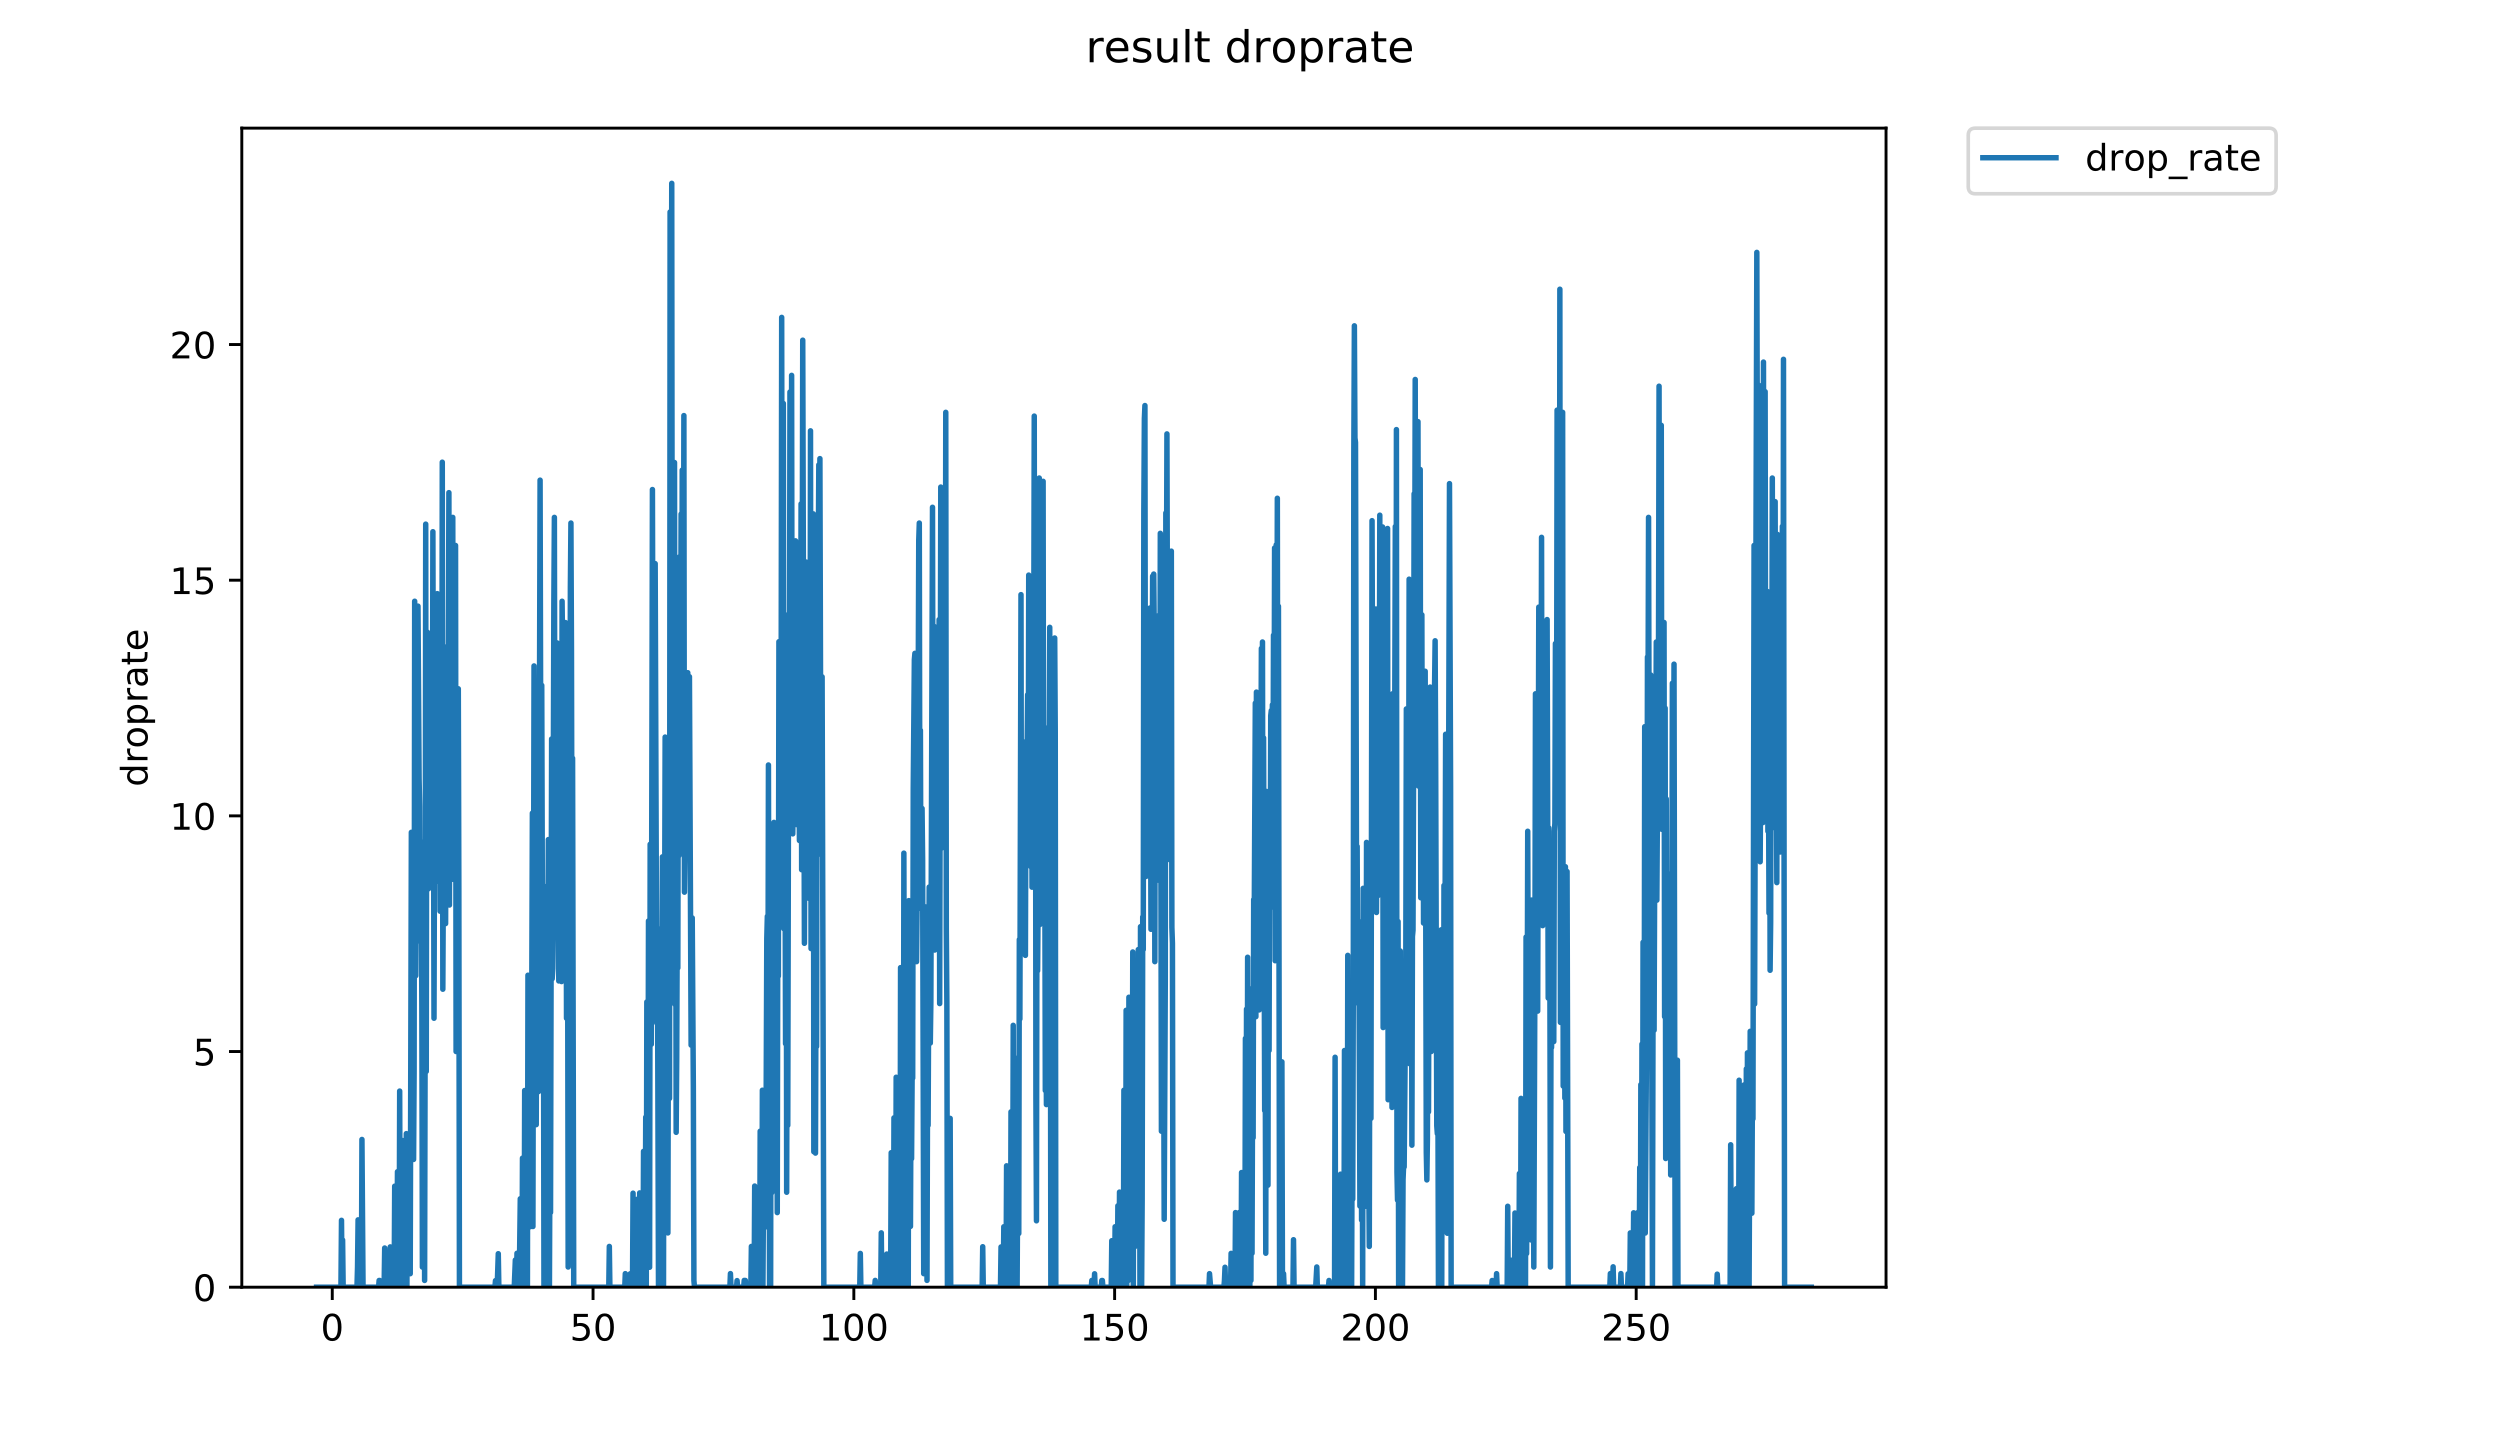 <?xml version="1.0" encoding="utf-8" standalone="no"?>
<!DOCTYPE svg PUBLIC "-//W3C//DTD SVG 1.1//EN"
  "http://www.w3.org/Graphics/SVG/1.1/DTD/svg11.dtd">
<!-- Created with matplotlib (https://matplotlib.org/) -->
<svg height="396pt" version="1.1" viewBox="0 0 684 396" width="684pt" xmlns="http://www.w3.org/2000/svg" xmlns:xlink="http://www.w3.org/1999/xlink">
 <defs>
  <style type="text/css">
*{stroke-linecap:butt;stroke-linejoin:round;}
  </style>
 </defs>
 <g id="figure_1">
  <g id="patch_1">
   <path d="M 0 396 
L 684 396 
L 684 0 
L 0 0 
z
" style="fill:#ffffff;"/>
  </g>
  <g id="axes_1">
   <g id="patch_2">
    <path d="M 66.159 352.174 
L 516.019 352.174 
L 516.019 35.062 
L 66.159 35.062 
z
" style="fill:#ffffff;"/>
   </g>
   <g id="matplotlib.axis_1">
    <g id="xtick_1">
     <g id="line2d_1">
      <defs>
       <path d="M 0 0 
L 0 3.5 
" id="mba2ac38b2b" style="stroke:#000000;stroke-width:0.8;"/>
      </defs>
      <g>
       <use style="stroke:#000000;stroke-width:0.8;" x="90.908" xlink:href="#mba2ac38b2b" y="352.174"/>
      </g>
     </g>
     <g id="text_1">
      <!-- 0 -->
      <defs>
       <path d="M 31.781 66.406 
Q 24.172 66.406 20.328 58.906 
Q 16.5 51.422 16.5 36.375 
Q 16.5 21.391 20.328 13.891 
Q 24.172 6.391 31.781 6.391 
Q 39.453 6.391 43.281 13.891 
Q 47.125 21.391 47.125 36.375 
Q 47.125 51.422 43.281 58.906 
Q 39.453 66.406 31.781 66.406 
z
M 31.781 74.219 
Q 44.047 74.219 50.516 64.516 
Q 56.984 54.828 56.984 36.375 
Q 56.984 17.969 50.516 8.266 
Q 44.047 -1.422 31.781 -1.422 
Q 19.531 -1.422 13.062 8.266 
Q 6.594 17.969 6.594 36.375 
Q 6.594 54.828 13.062 64.516 
Q 19.531 74.219 31.781 74.219 
z
" id="DejaVuSans-48"/>
      </defs>
      <g transform="translate(87.727 366.773)scale(0.1 -0.1)">
       <use xlink:href="#DejaVuSans-48"/>
      </g>
     </g>
    </g>
    <g id="xtick_2">
     <g id="line2d_2">
      <g>
       <use style="stroke:#000000;stroke-width:0.8;" x="162.259" xlink:href="#mba2ac38b2b" y="352.174"/>
      </g>
     </g>
     <g id="text_2">
      <!-- 50 -->
      <defs>
       <path d="M 10.797 72.906 
L 49.516 72.906 
L 49.516 64.594 
L 19.828 64.594 
L 19.828 46.734 
Q 21.969 47.469 24.109 47.828 
Q 26.266 48.188 28.422 48.188 
Q 40.625 48.188 47.75 41.5 
Q 54.891 34.812 54.891 23.391 
Q 54.891 11.625 47.562 5.094 
Q 40.234 -1.422 26.906 -1.422 
Q 22.312 -1.422 17.547 -0.641 
Q 12.797 0.141 7.719 1.703 
L 7.719 11.625 
Q 12.109 9.234 16.797 8.062 
Q 21.484 6.891 26.703 6.891 
Q 35.156 6.891 40.078 11.328 
Q 45.016 15.766 45.016 23.391 
Q 45.016 31 40.078 35.438 
Q 35.156 39.891 26.703 39.891 
Q 22.75 39.891 18.812 39.016 
Q 14.891 38.141 10.797 36.281 
z
" id="DejaVuSans-53"/>
      </defs>
      <g transform="translate(155.897 366.773)scale(0.1 -0.1)">
       <use xlink:href="#DejaVuSans-53"/>
       <use x="63.623" xlink:href="#DejaVuSans-48"/>
      </g>
     </g>
    </g>
    <g id="xtick_3">
     <g id="line2d_3">
      <g>
       <use style="stroke:#000000;stroke-width:0.8;" x="233.61" xlink:href="#mba2ac38b2b" y="352.174"/>
      </g>
     </g>
     <g id="text_3">
      <!-- 100 -->
      <defs>
       <path d="M 12.406 8.297 
L 28.516 8.297 
L 28.516 63.922 
L 10.984 60.406 
L 10.984 69.391 
L 28.422 72.906 
L 38.281 72.906 
L 38.281 8.297 
L 54.391 8.297 
L 54.391 0 
L 12.406 0 
z
" id="DejaVuSans-49"/>
      </defs>
      <g transform="translate(224.066 366.773)scale(0.1 -0.1)">
       <use xlink:href="#DejaVuSans-49"/>
       <use x="63.623" xlink:href="#DejaVuSans-48"/>
       <use x="127.246" xlink:href="#DejaVuSans-48"/>
      </g>
     </g>
    </g>
    <g id="xtick_4">
     <g id="line2d_4">
      <g>
       <use style="stroke:#000000;stroke-width:0.8;" x="304.961" xlink:href="#mba2ac38b2b" y="352.174"/>
      </g>
     </g>
     <g id="text_4">
      <!-- 150 -->
      <g transform="translate(295.417 366.773)scale(0.1 -0.1)">
       <use xlink:href="#DejaVuSans-49"/>
       <use x="63.623" xlink:href="#DejaVuSans-53"/>
       <use x="127.246" xlink:href="#DejaVuSans-48"/>
      </g>
     </g>
    </g>
    <g id="xtick_5">
     <g id="line2d_5">
      <g>
       <use style="stroke:#000000;stroke-width:0.8;" x="376.312" xlink:href="#mba2ac38b2b" y="352.174"/>
      </g>
     </g>
     <g id="text_5">
      <!-- 200 -->
      <defs>
       <path d="M 19.188 8.297 
L 53.609 8.297 
L 53.609 0 
L 7.328 0 
L 7.328 8.297 
Q 12.938 14.109 22.625 23.891 
Q 32.328 33.688 34.812 36.531 
Q 39.547 41.844 41.422 45.531 
Q 43.312 49.219 43.312 52.781 
Q 43.312 58.594 39.234 62.25 
Q 35.156 65.922 28.609 65.922 
Q 23.969 65.922 18.812 64.312 
Q 13.672 62.703 7.812 59.422 
L 7.812 69.391 
Q 13.766 71.781 18.938 73 
Q 24.125 74.219 28.422 74.219 
Q 39.75 74.219 46.484 68.547 
Q 53.219 62.891 53.219 53.422 
Q 53.219 48.922 51.531 44.891 
Q 49.859 40.875 45.406 35.406 
Q 44.188 33.984 37.641 27.219 
Q 31.109 20.453 19.188 8.297 
z
" id="DejaVuSans-50"/>
      </defs>
      <g transform="translate(366.768 366.773)scale(0.1 -0.1)">
       <use xlink:href="#DejaVuSans-50"/>
       <use x="63.623" xlink:href="#DejaVuSans-48"/>
       <use x="127.246" xlink:href="#DejaVuSans-48"/>
      </g>
     </g>
    </g>
    <g id="xtick_6">
     <g id="line2d_6">
      <g>
       <use style="stroke:#000000;stroke-width:0.8;" x="447.662" xlink:href="#mba2ac38b2b" y="352.174"/>
      </g>
     </g>
     <g id="text_6">
      <!-- 250 -->
      <g transform="translate(438.119 366.773)scale(0.1 -0.1)">
       <use xlink:href="#DejaVuSans-50"/>
       <use x="63.623" xlink:href="#DejaVuSans-53"/>
       <use x="127.246" xlink:href="#DejaVuSans-48"/>
      </g>
     </g>
    </g>
   </g>
   <g id="matplotlib.axis_2">
    <g id="ytick_1">
     <g id="line2d_7">
      <defs>
       <path d="M 0 0 
L -3.5 0 
" id="m0c2a83d15b" style="stroke:#000000;stroke-width:0.8;"/>
      </defs>
      <g>
       <use style="stroke:#000000;stroke-width:0.8;" x="66.159" xlink:href="#m0c2a83d15b" y="352.174"/>
      </g>
     </g>
     <g id="text_7">
      <!-- 0 -->
      <g transform="translate(52.796 355.973)scale(0.1 -0.1)">
       <use xlink:href="#DejaVuSans-48"/>
      </g>
     </g>
    </g>
    <g id="ytick_2">
     <g id="line2d_8">
      <g>
       <use style="stroke:#000000;stroke-width:0.8;" x="66.159" xlink:href="#m0c2a83d15b" y="287.696"/>
      </g>
     </g>
     <g id="text_8">
      <!-- 5 -->
      <g transform="translate(52.796 291.495)scale(0.1 -0.1)">
       <use xlink:href="#DejaVuSans-53"/>
      </g>
     </g>
    </g>
    <g id="ytick_3">
     <g id="line2d_9">
      <g>
       <use style="stroke:#000000;stroke-width:0.8;" x="66.159" xlink:href="#m0c2a83d15b" y="223.217"/>
      </g>
     </g>
     <g id="text_9">
      <!-- 10 -->
      <g transform="translate(46.434 227.016)scale(0.1 -0.1)">
       <use xlink:href="#DejaVuSans-49"/>
       <use x="63.623" xlink:href="#DejaVuSans-48"/>
      </g>
     </g>
    </g>
    <g id="ytick_4">
     <g id="line2d_10">
      <g>
       <use style="stroke:#000000;stroke-width:0.8;" x="66.159" xlink:href="#m0c2a83d15b" y="158.739"/>
      </g>
     </g>
     <g id="text_10">
      <!-- 15 -->
      <g transform="translate(46.434 162.538)scale(0.1 -0.1)">
       <use xlink:href="#DejaVuSans-49"/>
       <use x="63.623" xlink:href="#DejaVuSans-53"/>
      </g>
     </g>
    </g>
    <g id="ytick_5">
     <g id="line2d_11">
      <g>
       <use style="stroke:#000000;stroke-width:0.8;" x="66.159" xlink:href="#m0c2a83d15b" y="94.26"/>
      </g>
     </g>
     <g id="text_11">
      <!-- 20 -->
      <g transform="translate(46.434 98.06)scale(0.1 -0.1)">
       <use xlink:href="#DejaVuSans-50"/>
       <use x="63.623" xlink:href="#DejaVuSans-48"/>
      </g>
     </g>
    </g>
    <g id="text_12">
     <!-- droprate -->
     <defs>
      <path d="M 45.406 46.391 
L 45.406 75.984 
L 54.391 75.984 
L 54.391 0 
L 45.406 0 
L 45.406 8.203 
Q 42.578 3.328 38.25 0.953 
Q 33.938 -1.422 27.875 -1.422 
Q 17.969 -1.422 11.734 6.484 
Q 5.516 14.406 5.516 27.297 
Q 5.516 40.188 11.734 48.094 
Q 17.969 56 27.875 56 
Q 33.938 56 38.25 53.625 
Q 42.578 51.266 45.406 46.391 
z
M 14.797 27.297 
Q 14.797 17.391 18.875 11.75 
Q 22.953 6.109 30.078 6.109 
Q 37.203 6.109 41.297 11.75 
Q 45.406 17.391 45.406 27.297 
Q 45.406 37.203 41.297 42.844 
Q 37.203 48.484 30.078 48.484 
Q 22.953 48.484 18.875 42.844 
Q 14.797 37.203 14.797 27.297 
z
" id="DejaVuSans-100"/>
      <path d="M 41.109 46.297 
Q 39.594 47.172 37.812 47.578 
Q 36.031 48 33.891 48 
Q 26.266 48 22.188 43.047 
Q 18.109 38.094 18.109 28.812 
L 18.109 0 
L 9.078 0 
L 9.078 54.688 
L 18.109 54.688 
L 18.109 46.188 
Q 20.953 51.172 25.484 53.578 
Q 30.031 56 36.531 56 
Q 37.453 56 38.578 55.875 
Q 39.703 55.766 41.062 55.516 
z
" id="DejaVuSans-114"/>
      <path d="M 30.609 48.391 
Q 23.391 48.391 19.188 42.75 
Q 14.984 37.109 14.984 27.297 
Q 14.984 17.484 19.156 11.844 
Q 23.344 6.203 30.609 6.203 
Q 37.797 6.203 41.984 11.859 
Q 46.188 17.531 46.188 27.297 
Q 46.188 37.016 41.984 42.703 
Q 37.797 48.391 30.609 48.391 
z
M 30.609 56 
Q 42.328 56 49.016 48.375 
Q 55.719 40.766 55.719 27.297 
Q 55.719 13.875 49.016 6.219 
Q 42.328 -1.422 30.609 -1.422 
Q 18.844 -1.422 12.172 6.219 
Q 5.516 13.875 5.516 27.297 
Q 5.516 40.766 12.172 48.375 
Q 18.844 56 30.609 56 
z
" id="DejaVuSans-111"/>
      <path d="M 18.109 8.203 
L 18.109 -20.797 
L 9.078 -20.797 
L 9.078 54.688 
L 18.109 54.688 
L 18.109 46.391 
Q 20.953 51.266 25.266 53.625 
Q 29.594 56 35.594 56 
Q 45.562 56 51.781 48.094 
Q 58.016 40.188 58.016 27.297 
Q 58.016 14.406 51.781 6.484 
Q 45.562 -1.422 35.594 -1.422 
Q 29.594 -1.422 25.266 0.953 
Q 20.953 3.328 18.109 8.203 
z
M 48.688 27.297 
Q 48.688 37.203 44.609 42.844 
Q 40.531 48.484 33.406 48.484 
Q 26.266 48.484 22.188 42.844 
Q 18.109 37.203 18.109 27.297 
Q 18.109 17.391 22.188 11.75 
Q 26.266 6.109 33.406 6.109 
Q 40.531 6.109 44.609 11.75 
Q 48.688 17.391 48.688 27.297 
z
" id="DejaVuSans-112"/>
      <path d="M 34.281 27.484 
Q 23.391 27.484 19.188 25 
Q 14.984 22.516 14.984 16.5 
Q 14.984 11.719 18.141 8.906 
Q 21.297 6.109 26.703 6.109 
Q 34.188 6.109 38.703 11.406 
Q 43.219 16.703 43.219 25.484 
L 43.219 27.484 
z
M 52.203 31.203 
L 52.203 0 
L 43.219 0 
L 43.219 8.297 
Q 40.141 3.328 35.547 0.953 
Q 30.953 -1.422 24.312 -1.422 
Q 15.922 -1.422 10.953 3.297 
Q 6 8.016 6 15.922 
Q 6 25.141 12.172 29.828 
Q 18.359 34.516 30.609 34.516 
L 43.219 34.516 
L 43.219 35.406 
Q 43.219 41.609 39.141 45 
Q 35.062 48.391 27.688 48.391 
Q 23 48.391 18.547 47.266 
Q 14.109 46.141 10.016 43.891 
L 10.016 52.203 
Q 14.938 54.109 19.578 55.047 
Q 24.219 56 28.609 56 
Q 40.484 56 46.344 49.844 
Q 52.203 43.703 52.203 31.203 
z
" id="DejaVuSans-97"/>
      <path d="M 18.312 70.219 
L 18.312 54.688 
L 36.812 54.688 
L 36.812 47.703 
L 18.312 47.703 
L 18.312 18.016 
Q 18.312 11.328 20.141 9.422 
Q 21.969 7.516 27.594 7.516 
L 36.812 7.516 
L 36.812 0 
L 27.594 0 
Q 17.188 0 13.234 3.875 
Q 9.281 7.766 9.281 18.016 
L 9.281 47.703 
L 2.688 47.703 
L 2.688 54.688 
L 9.281 54.688 
L 9.281 70.219 
z
" id="DejaVuSans-116"/>
      <path d="M 56.203 29.594 
L 56.203 25.203 
L 14.891 25.203 
Q 15.484 15.922 20.484 11.062 
Q 25.484 6.203 34.422 6.203 
Q 39.594 6.203 44.453 7.469 
Q 49.312 8.734 54.109 11.281 
L 54.109 2.781 
Q 49.266 0.734 44.188 -0.344 
Q 39.109 -1.422 33.891 -1.422 
Q 20.797 -1.422 13.156 6.188 
Q 5.516 13.812 5.516 26.812 
Q 5.516 40.234 12.766 48.109 
Q 20.016 56 32.328 56 
Q 43.359 56 49.781 48.891 
Q 56.203 41.797 56.203 29.594 
z
M 47.219 32.234 
Q 47.125 39.594 43.094 43.984 
Q 39.062 48.391 32.422 48.391 
Q 24.906 48.391 20.391 44.141 
Q 15.875 39.891 15.188 32.172 
z
" id="DejaVuSans-101"/>
     </defs>
     <g transform="translate(40.354 215.236)rotate(-90)scale(0.1 -0.1)">
      <use xlink:href="#DejaVuSans-100"/>
      <use x="63.477" xlink:href="#DejaVuSans-114"/>
      <use x="104.559" xlink:href="#DejaVuSans-111"/>
      <use x="165.74" xlink:href="#DejaVuSans-112"/>
      <use x="229.217" xlink:href="#DejaVuSans-114"/>
      <use x="270.33" xlink:href="#DejaVuSans-97"/>
      <use x="331.609" xlink:href="#DejaVuSans-116"/>
      <use x="370.818" xlink:href="#DejaVuSans-101"/>
     </g>
    </g>
   </g>
   <g id="line2d_12">
    <path clip-path="url(#pf2a49e1712)" d="M 86.607 352.174 
L 93.281 352.174 
L 93.433 333.882 
L 93.585 352.174 
L 93.735 339.26 
L 93.887 352.174 
L 97.668 352.174 
L 97.819 346.647 
L 97.971 333.752 
L 98.122 352.174 
L 98.875 352.174 
L 99.027 311.76 
L 99.328 352.174 
L 103.577 352.174 
L 103.729 350.337 
L 103.881 350.332 
L 104.033 352.174 
L 105.093 352.174 
L 105.25 341.458 
L 105.402 352.174 
L 106.62 352.174 
L 106.772 341.152 
L 106.926 343.131 
L 107.078 352.174 
L 107.837 352.174 
L 107.988 324.541 
L 108.141 352.174 
L 108.444 352.174 
L 108.597 343.067 
L 108.747 320.585 
L 108.898 352.174 
L 109.2 352.174 
L 109.351 298.519 
L 109.502 352.174 
L 109.806 352.174 
L 109.958 346.679 
L 110.111 312.046 
L 110.263 352.174 
L 110.414 331.91 
L 110.566 352.174 
L 110.717 313.432 
L 111.018 331.793 
L 111.171 310.163 
L 111.326 352.174 
L 111.479 324.853 
L 111.631 344.847 
L 111.782 311.645 
L 111.934 317.271 
L 112.238 348.484 
L 112.546 227.726 
L 112.696 307.897 
L 112.85 301.174 
L 113.002 253.399 
L 113.153 317.222 
L 113.304 293.138 
L 113.454 164.499 
L 113.756 266.944 
L 113.907 214.203 
L 114.058 200.678 
L 114.209 211.561 
L 114.36 165.842 
L 114.66 213.012 
L 114.811 220.623 
L 114.961 257.544 
L 115.111 230.238 
L 115.262 242.857 
L 115.414 275.24 
L 115.566 346.671 
L 115.719 299.278 
L 115.87 324.58 
L 116.021 263.493 
L 116.172 350.329 
L 116.322 280.121 
L 116.473 143.404 
L 116.624 293.138 
L 116.775 182.445 
L 116.926 172.965 
L 117.228 243.17 
L 117.531 175.319 
L 117.682 241.482 
L 117.833 197.205 
L 118.135 186.135 
L 118.286 217.498 
L 118.438 145.477 
L 118.742 278.59 
L 118.893 227.08 
L 119.044 224.878 
L 119.195 184.29 
L 119.346 241.164 
L 119.648 162.423 
L 119.798 237.628 
L 119.948 209.506 
L 120.1 232.428 
L 120.252 169.257 
L 120.404 249.303 
L 120.706 169.27 
L 120.856 233.933 
L 121.007 126.453 
L 121.157 270.65 
L 121.308 239.314 
L 121.459 177.411 
L 121.61 215.458 
L 121.762 215.848 
L 121.913 252.693 
L 122.064 206.845 
L 122.215 234.102 
L 122.365 178.008 
L 122.516 176.66 
L 122.667 181.714 
L 122.818 134.79 
L 122.97 247.615 
L 123.121 150.679 
L 123.273 197.647 
L 123.424 202.953 
L 123.575 184.53 
L 123.727 234.941 
L 123.878 141.557 
L 124.031 240.594 
L 124.181 239.475 
L 124.332 173.477 
L 124.484 226.902 
L 124.635 149.238 
L 124.786 287.696 
L 124.937 219.153 
L 125.089 251.427 
L 125.391 188.449 
L 125.541 242.7 
L 125.699 352.174 
L 135.411 352.174 
L 135.566 350.381 
L 135.719 352.174 
L 136.025 352.174 
L 136.33 343.015 
L 136.484 352.174 
L 140.697 352.174 
L 140.997 344.741 
L 141.148 352.174 
L 141.298 352.174 
L 141.448 342.897 
L 141.598 352.174 
L 142.048 352.174 
L 142.347 327.983 
L 142.498 352.174 
L 142.798 352.174 
L 142.948 316.869 
L 143.098 352.174 
L 143.398 352.174 
L 143.548 298.365 
L 143.698 348.458 
L 143.848 350.319 
L 143.998 324.382 
L 144.299 352.174 
L 144.449 266.821 
L 144.599 322.486 
L 144.75 298.749 
L 144.901 309.498 
L 145.053 335.641 
L 145.205 300.884 
L 145.356 311.875 
L 145.657 222.476 
L 145.808 335.57 
L 146.11 182.202 
L 146.261 230.412 
L 146.412 191.899 
L 146.563 283.914 
L 146.713 307.706 
L 147.014 211.157 
L 147.165 211.561 
L 147.316 298.673 
L 147.767 131.37 
L 148.068 254.115 
L 148.219 187.509 
L 148.521 289.087 
L 148.672 254.535 
L 148.823 352.174 
L 148.973 294.736 
L 149.122 344.741 
L 149.273 262.982 
L 149.422 242.542 
L 149.572 303.862 
L 149.723 292.884 
L 149.873 270.415 
L 150.023 229.712 
L 150.173 268.557 
L 150.323 352.174 
L 150.473 313.153 
L 150.623 331.734 
L 150.925 202.182 
L 151.077 267.793 
L 151.227 264.966 
L 151.528 165.575 
L 151.679 141.557 
L 151.829 224.329 
L 151.979 198.168 
L 152.13 194.91 
L 152.28 218.579 
L 152.43 175.902 
L 152.581 242.7 
L 152.886 268.389 
L 153.186 196.088 
L 153.336 205.167 
L 153.636 268.557 
L 153.786 164.499 
L 154.092 191.899 
L 154.243 237.133 
L 154.543 174.047 
L 154.693 170.336 
L 154.843 203.521 
L 154.994 278.59 
L 155.146 250.851 
L 155.3 256.316 
L 155.451 346.655 
L 155.602 326.272 
L 155.753 237.464 
L 155.903 246.714 
L 156.053 160.783 
L 156.204 143.105 
L 156.354 177.758 
L 156.504 250.561 
L 156.655 207.446 
L 156.971 352.174 
L 166.562 352.174 
L 166.712 341.025 
L 166.863 352.174 
L 170.933 352.174 
L 171.083 348.469 
L 171.234 352.174 
L 172.289 352.174 
L 172.441 348.5 
L 172.593 352.174 
L 173.048 352.174 
L 173.2 326.456 
L 173.351 350.332 
L 173.503 352.174 
L 174.107 352.174 
L 174.258 328.156 
L 174.409 352.174 
L 174.862 352.174 
L 175.013 326.383 
L 175.165 352.174 
L 175.318 352.174 
L 175.469 328.225 
L 175.62 352.174 
L 175.92 352.174 
L 176.07 315.011 
L 176.22 352.174 
L 176.37 352.174 
L 176.52 344.741 
L 176.67 305.653 
L 176.821 352.174 
L 176.971 274.131 
L 177.124 290.158 
L 177.275 324.658 
L 177.426 251.977 
L 177.73 346.725 
L 177.884 230.994 
L 178.039 279.828 
L 178.193 285.72 
L 178.503 133.939 
L 178.803 251.977 
L 179.254 154.206 
L 179.705 279.914 
L 179.855 253.974 
L 180.162 352.174 
L 180.316 267.405 
L 180.62 328.087 
L 180.774 321.297 
L 180.928 279.726 
L 181.08 273.853 
L 181.231 234.439 
L 181.382 275.989 
L 181.532 352.174 
L 181.682 266.698 
L 181.832 253.974 
L 181.982 201.663 
L 182.283 329.94 
L 182.433 328.122 
L 182.585 285.948 
L 182.735 337.33 
L 182.885 272.731 
L 183.036 257.68 
L 183.187 300.518 
L 183.338 57.997 
L 183.488 72.397 
L 183.639 135.704 
L 183.789 50.163 
L 183.94 208.274 
L 184.091 185.659 
L 184.241 189.125 
L 184.392 228.744 
L 184.544 126.545 
L 184.695 274.8 
L 184.846 213.808 
L 184.998 309.803 
L 185.149 289.627 
L 185.3 250.561 
L 185.45 264.84 
L 185.601 195.36 
L 185.752 234.102 
L 185.903 152.356 
L 186.053 208.274 
L 186.203 192.372 
L 186.353 140.648 
L 186.504 224.329 
L 186.655 128.624 
L 186.807 204.221 
L 186.959 184.769 
L 187.111 113.705 
L 187.263 244.099 
L 187.567 216.623 
L 187.868 193.967 
L 188.021 233.109 
L 188.171 184.05 
L 188.323 190.288 
L 188.475 205.84 
L 188.631 185.141 
L 189.09 285.948 
L 189.241 278.273 
L 189.393 251.14 
L 189.699 297.608 
L 189.852 350.35 
L 190.01 352.174 
L 199.696 352.174 
L 199.846 348.458 
L 199.997 352.174 
L 201.509 352.174 
L 201.664 350.378 
L 201.815 352.174 
L 203.47 352.174 
L 203.621 350.319 
L 203.771 352.174 
L 203.922 350.332 
L 204.073 352.174 
L 205.428 352.174 
L 205.578 341.025 
L 205.728 352.174 
L 206.329 352.174 
L 206.48 324.501 
L 206.63 352.174 
L 207.081 352.174 
L 207.231 335.451 
L 207.381 352.174 
L 207.834 352.174 
L 207.984 309.498 
L 208.134 352.174 
L 208.435 352.174 
L 208.585 298.287 
L 208.735 352.174 
L 208.885 328.018 
L 209.035 333.592 
L 209.185 333.619 
L 209.336 309.742 
L 209.488 335.665 
L 209.793 256.786 
L 209.944 250.706 
L 210.095 287.325 
L 210.245 209.301 
L 210.545 352.174 
L 210.695 266.821 
L 210.845 352.174 
L 210.998 235.273 
L 211.148 326.309 
L 211.299 311.412 
L 211.449 313.265 
L 211.756 225.008 
L 212.207 300.22 
L 212.357 322.443 
L 212.507 276.426 
L 212.658 331.764 
L 212.809 247.166 
L 212.96 267.066 
L 213.111 175.571 
L 213.265 248.936 
L 213.415 194.91 
L 213.569 186.891 
L 213.719 192.602 
L 213.869 86.838 
L 214.02 206.011 
L 214.322 110.38 
L 214.473 254.115 
L 214.627 225.391 
L 214.777 228.39 
L 214.928 285.568 
L 215.079 189.359 
L 215.229 326.197 
L 215.38 259.93 
L 215.531 307.897 
L 215.833 167.95 
L 215.984 194.193 
L 216.135 107.249 
L 216.285 216.918 
L 216.588 102.699 
L 216.746 221.451 
L 216.898 228.142 
L 217.202 205.424 
L 217.354 170.571 
L 217.505 225.422 
L 217.657 147.977 
L 217.81 217.198 
L 217.961 225.602 
L 218.113 189.146 
L 218.265 212.563 
L 218.418 202.394 
L 218.571 207.669 
L 218.723 229.966 
L 218.873 187.035 
L 219.025 194.418 
L 219.177 137.857 
L 219.328 237.955 
L 219.629 93.074 
L 220.088 258.085 
L 220.24 207.258 
L 220.391 236.113 
L 220.543 153.779 
L 220.844 239.314 
L 220.995 237.628 
L 221.147 193.261 
L 221.299 245.78 
L 221.451 200.137 
L 221.602 219.343 
L 221.753 117.875 
L 221.903 259.533 
L 222.054 194.684 
L 222.205 190.746 
L 222.356 214.4 
L 222.509 140.59 
L 222.659 315.118 
L 222.961 180.355 
L 223.113 315.487 
L 223.265 266.081 
L 223.417 286.324 
L 223.569 176.573 
L 223.722 180.718 
L 224.026 127.186 
L 224.176 187.509 
L 224.326 125.478 
L 224.629 233.763 
L 224.93 185.18 
L 225.4 352.174 
L 235.23 352.174 
L 235.381 342.937 
L 235.534 352.174 
L 239.308 352.174 
L 239.458 350.321 
L 239.611 352.174 
L 240.968 352.174 
L 241.118 337.309 
L 241.268 352.174 
L 242.167 352.174 
L 242.318 350.324 
L 242.472 352.174 
L 242.625 343.105 
L 242.78 352.174 
L 243.229 352.174 
L 243.38 344.752 
L 243.53 352.174 
L 243.682 348.495 
L 243.834 315.382 
L 243.986 350.34 
L 244.137 352.174 
L 244.287 344.763 
L 244.437 352.174 
L 244.588 305.853 
L 244.888 352.174 
L 245.04 352.174 
L 245.19 294.736 
L 245.341 352.174 
L 245.491 350.321 
L 245.641 300.145 
L 245.791 352.174 
L 245.941 352.174 
L 246.091 296.429 
L 246.241 352.174 
L 246.394 264.746 
L 246.545 331.793 
L 246.695 289.178 
L 246.846 320.631 
L 246.995 268.677 
L 247.145 348.463 
L 247.296 233.422 
L 247.596 352.174 
L 247.747 270.65 
L 247.897 326.272 
L 248.047 265.091 
L 248.199 276.75 
L 248.5 352.174 
L 248.65 246.411 
L 248.8 318.727 
L 248.95 315.064 
L 249.101 335.546 
L 249.252 298.749 
L 249.403 317.021 
L 249.557 294.459 
L 249.708 294.983 
L 249.861 215.952 
L 250.168 180.475 
L 250.318 178.756 
L 250.469 198.168 
L 250.619 251.977 
L 250.769 263.11 
L 251.07 230.412 
L 251.37 147.776 
L 251.521 143.105 
L 251.671 230.063 
L 251.821 199.804 
L 251.972 248.565 
L 252.274 221.188 
L 252.426 235.107 
L 252.728 348.474 
L 252.878 261.255 
L 253.028 342.883 
L 253.178 248.117 
L 253.477 259.266 
L 253.627 350.316 
L 253.777 296.429 
L 253.929 307.897 
L 254.229 242.7 
L 254.53 285.376 
L 254.68 274.243 
L 255.133 138.792 
L 255.284 230.238 
L 255.586 171.376 
L 255.737 259.93 
L 255.889 223.033 
L 256.039 251.977 
L 256.339 197.946 
L 256.489 244.555 
L 256.64 224.512 
L 256.791 223.033 
L 256.942 169.531 
L 257.093 274.578 
L 257.396 133.26 
L 257.547 232.085 
L 257.698 182.688 
L 257.849 213.212 
L 257.999 179.364 
L 258.15 211.359 
L 258.458 136.642 
L 258.61 215.18 
L 258.76 112.815 
L 258.91 253.974 
L 259.061 274.467 
L 259.211 352.174 
L 259.814 352.174 
L 259.965 305.986 
L 260.115 352.174 
L 268.721 352.174 
L 268.872 341.105 
L 269.023 352.174 
L 273.73 352.174 
L 273.883 341.168 
L 274.185 352.174 
L 274.488 352.174 
L 274.64 335.641 
L 274.944 352.174 
L 275.248 352.174 
L 275.399 318.966 
L 275.55 352.174 
L 275.852 352.174 
L 276.005 321.078 
L 276.156 352.174 
L 276.458 352.174 
L 276.609 304.207 
L 276.761 352.174 
L 276.912 352.174 
L 277.067 337.766 
L 277.218 280.531 
L 277.369 352.174 
L 277.52 289.358 
L 277.672 352.174 
L 277.824 352.174 
L 277.977 302.786 
L 278.13 352.174 
L 278.281 352.174 
L 278.431 324.382 
L 278.735 337.478 
L 278.888 257.057 
L 279.039 278.799 
L 279.342 162.694 
L 279.496 256.046 
L 279.646 202.739 
L 279.798 258.22 
L 279.949 234.102 
L 280.1 230.238 
L 280.251 238.118 
L 280.401 220.623 
L 280.551 261.386 
L 280.702 207.654 
L 280.852 217.305 
L 281.006 207.279 
L 281.159 190.067 
L 281.309 231.567 
L 281.459 157.347 
L 281.61 235.11 
L 281.76 235.278 
L 281.91 207.654 
L 282.06 237.133 
L 282.213 194.642 
L 282.366 242.734 
L 282.668 160.111 
L 282.821 182.302 
L 282.971 113.844 
L 283.122 229.712 
L 283.273 137.554 
L 283.423 300.295 
L 283.576 334.011 
L 283.731 229.358 
L 283.885 265.602 
L 284.036 245.477 
L 284.339 130.789 
L 284.491 252.977 
L 284.641 170.336 
L 284.792 215.458 
L 284.944 174.492 
L 285.095 199.268 
L 285.247 204.795 
L 285.397 131.688 
L 285.548 248.713 
L 285.699 206.22 
L 285.849 230.238 
L 285.999 298.365 
L 286.151 271 
L 286.301 302.22 
L 286.452 276.426 
L 286.755 199.049 
L 287.056 206.011 
L 287.207 171.635 
L 287.359 236.279 
L 287.51 352.174 
L 287.66 261.255 
L 287.811 342.937 
L 287.961 237.464 
L 288.113 331.996 
L 288.265 269.392 
L 288.415 281.767 
L 288.565 174.558 
L 288.716 200.46 
L 288.869 352.174 
L 298.572 352.174 
L 298.723 350.329 
L 298.875 352.174 
L 299.328 352.174 
L 299.48 348.511 
L 299.63 352.174 
L 301.301 352.174 
L 301.453 350.348 
L 301.605 350.342 
L 301.756 352.174 
L 304.031 352.174 
L 304.184 339.46 
L 304.335 352.174 
L 304.94 352.174 
L 305.091 335.641 
L 305.243 352.174 
L 305.698 352.174 
L 305.848 329.908 
L 305.998 352.174 
L 306.148 352.174 
L 306.298 326.16 
L 306.448 352.174 
L 306.599 352.174 
L 306.75 329.972 
L 306.9 342.91 
L 307.05 327.983 
L 307.2 352.174 
L 307.349 352.174 
L 307.5 298.287 
L 307.649 352.174 
L 307.8 302.22 
L 307.955 352.174 
L 308.109 276.423 
L 308.263 352.174 
L 308.416 321.166 
L 308.566 313.265 
L 308.717 350.327 
L 308.868 272.844 
L 309.019 344.773 
L 309.169 285.663 
L 309.32 335.57 
L 309.622 311.645 
L 309.774 319.155 
L 309.925 260.463 
L 310.075 352.174 
L 310.226 277.199 
L 310.378 280.327 
L 310.53 341.057 
L 310.983 279.914 
L 311.133 292.838 
L 311.283 322.571 
L 311.435 259.798 
L 311.586 282.368 
L 311.736 279.914 
L 311.888 352.174 
L 312.041 253.539 
L 312.193 273.071 
L 312.345 352.174 
L 312.496 328.259 
L 312.648 250.851 
L 312.798 259.798 
L 312.949 140.013 
L 313.1 114.525 
L 313.251 110.96 
L 313.401 224.695 
L 313.553 239.797 
L 313.706 211.527 
L 313.856 219.343 
L 314.006 190.746 
L 314.156 218.193 
L 314.607 166.357 
L 314.908 254.256 
L 315.36 157.627 
L 315.51 183.324 
L 315.66 157.066 
L 315.81 174.303 
L 315.96 263.11 
L 316.11 170.336 
L 316.26 198.168 
L 316.41 175.648 
L 316.561 223.033 
L 316.712 206.011 
L 316.862 168.48 
L 317.012 240.844 
L 317.162 210.953 
L 317.312 218.386 
L 317.462 145.917 
L 317.762 309.498 
L 317.912 233.251 
L 318.063 261.646 
L 318.218 237.227 
L 318.521 333.592 
L 318.821 268.557 
L 318.971 140.343 
L 319.121 168.215 
L 319.272 118.718 
L 319.576 232.77 
L 319.726 188.891 
L 319.876 235.11 
L 320.026 209.301 
L 320.176 235.278 
L 320.326 214.868 
L 320.477 150.794 
L 320.627 253.691 
L 320.778 258.085 
L 320.933 352.174 
L 330.773 352.174 
L 330.923 348.474 
L 331.224 352.174 
L 334.859 352.174 
L 335.01 350.329 
L 335.164 346.725 
L 335.319 352.174 
L 336.68 352.174 
L 336.831 342.923 
L 336.982 352.174 
L 337.885 352.174 
L 338.035 331.764 
L 338.185 352.174 
L 338.637 352.174 
L 338.787 344.741 
L 338.937 352.174 
L 339.087 331.734 
L 339.237 352.174 
L 339.539 352.174 
L 339.689 320.811 
L 339.992 352.174 
L 340.142 326.235 
L 340.294 335.594 
L 340.444 352.174 
L 340.595 352.174 
L 340.746 284.108 
L 340.897 352.174 
L 341.047 276.099 
L 341.198 346.632 
L 341.349 261.904 
L 341.502 352.174 
L 341.652 287.325 
L 341.953 352.174 
L 342.105 304.75 
L 342.256 350.332 
L 342.406 270.532 
L 342.556 342.883 
L 342.706 296.429 
L 342.856 311.294 
L 343.006 246.106 
L 343.155 251.833 
L 343.455 192.372 
L 343.606 278.167 
L 343.757 189.359 
L 343.907 266.698 
L 344.058 197.647 
L 344.208 238.989 
L 344.359 200.024 
L 344.509 276.317 
L 344.659 190.978 
L 344.962 214.596 
L 345.114 177.411 
L 345.264 229.887 
L 345.414 175.648 
L 345.564 270.415 
L 345.714 201.879 
L 346.014 303.862 
L 346.164 288.996 
L 346.314 342.883 
L 346.464 216.528 
L 346.616 277.284 
L 346.766 277.847 
L 346.916 324.261 
L 347.07 221.401 
L 347.22 287.418 
L 347.37 220.623 
L 347.521 248.416 
L 347.672 195.807 
L 347.824 194.418 
L 347.975 200.678 
L 348.125 192.831 
L 348.275 225.819 
L 348.425 173.79 
L 348.576 209.915 
L 348.726 149.925 
L 348.876 262.853 
L 349.026 157.347 
L 349.176 149.048 
L 349.327 204.795 
L 349.478 136.324 
L 349.628 242.7 
L 349.781 165.863 
L 350.092 352.174 
L 350.569 352.174 
L 350.727 290.514 
L 350.878 350.342 
L 351.029 350.329 
L 351.18 348.479 
L 351.331 352.174 
L 353.753 352.174 
L 353.903 339.186 
L 354.053 352.174 
L 359.97 352.174 
L 360.272 346.647 
L 360.423 352.174 
L 363.466 352.174 
L 363.618 350.34 
L 363.768 352.174 
L 365.131 352.174 
L 365.282 289.268 
L 365.432 352.174 
L 365.882 352.174 
L 366.182 344.741 
L 366.332 352.174 
L 366.633 352.174 
L 366.787 321.254 
L 366.94 348.557 
L 367.092 352.174 
L 367.244 352.174 
L 367.546 333.672 
L 367.697 352.174 
L 367.847 287.418 
L 367.998 352.174 
L 368.148 302.291 
L 368.299 348.458 
L 368.449 328.053 
L 368.599 346.608 
L 368.75 261.386 
L 368.9 352.174 
L 369.051 293.138 
L 369.201 352.174 
L 369.351 305.92 
L 369.502 305.986 
L 369.652 352.174 
L 369.803 352.174 
L 369.954 306.052 
L 370.105 328.087 
L 370.255 274.578 
L 370.405 123.948 
L 370.558 89.146 
L 370.713 119.836 
L 370.865 121.042 
L 371.167 250.561 
L 371.317 231.567 
L 371.468 274.467 
L 371.618 274.467 
L 371.768 252.121 
L 372.069 329.972 
L 372.22 328.087 
L 372.372 269.627 
L 372.523 333.804 
L 372.674 291.38 
L 372.824 352.174 
L 372.977 243.043 
L 373.128 320.585 
L 373.277 277.847 
L 373.427 316.92 
L 373.577 262.982 
L 373.729 330.036 
L 373.882 230.482 
L 374.034 280.633 
L 374.185 287.788 
L 374.337 302.646 
L 374.637 341.025 
L 374.787 270.297 
L 374.937 255.549 
L 375.088 305.986 
L 375.391 142.458 
L 375.692 238.989 
L 375.842 190.514 
L 375.992 246.411 
L 376.142 214.67 
L 376.292 225.819 
L 376.442 166.625 
L 376.598 249.656 
L 376.909 194.087 
L 377.059 245.018 
L 377.209 187.272 
L 377.36 211.157 
L 377.51 140.952 
L 377.662 218.264 
L 377.966 163.013 
L 378.117 207.258 
L 378.272 144.179 
L 378.424 281.139 
L 378.579 229.013 
L 378.73 247.316 
L 378.88 181.714 
L 379.031 207.654 
L 379.182 210.524 
L 379.333 179.003 
L 379.486 238.926 
L 379.637 144.594 
L 379.79 300.884 
L 380.092 232.77 
L 380.243 230.412 
L 380.395 220.099 
L 380.546 252.693 
L 380.697 204.161 
L 380.85 302.996 
L 381.001 189.825 
L 381.153 280.633 
L 381.305 224.132 
L 381.456 213.212 
L 381.606 193.287 
L 381.756 144.059 
L 381.91 268.389 
L 382.06 117.539 
L 382.211 320.631 
L 382.362 328.361 
L 382.512 252.121 
L 382.664 352.174 
L 382.816 291.726 
L 382.967 352.174 
L 383.118 260.194 
L 383.268 352.174 
L 383.418 333.592 
L 383.57 335.688 
L 383.721 352.174 
L 383.873 322.782 
L 384.024 319.061 
L 384.177 319.296 
L 384.477 285.376 
L 384.628 261.386 
L 384.779 193.967 
L 384.931 259.93 
L 385.085 219.771 
L 385.236 231.449 
L 385.387 234.102 
L 385.538 158.462 
L 385.688 291.031 
L 385.84 206.429 
L 385.991 237.792 
L 386.142 226.723 
L 386.292 313.321 
L 386.443 256.241 
L 386.598 254.507 
L 386.749 212.761 
L 386.901 135.1 
L 387.052 167.686 
L 387.203 103.826 
L 387.354 179.251 
L 387.506 166.108 
L 387.657 181.334 
L 387.809 180.846 
L 387.959 115.352 
L 388.11 215.065 
L 388.262 179.987 
L 388.413 201.11 
L 388.566 128.455 
L 388.718 245.629 
L 388.869 181.09 
L 389.021 168.213 
L 389.173 238.443 
L 389.325 185.008 
L 389.476 252.551 
L 389.627 203.589 
L 389.778 228.39 
L 389.93 183.651 
L 390.233 315.277 
L 390.385 322.824 
L 390.536 311.76 
L 390.687 270.65 
L 390.838 304.207 
L 391.139 200.678 
L 391.29 187.98 
L 391.592 287.696 
L 391.743 195.36 
L 391.894 252.408 
L 392.044 257.951 
L 392.195 197.205 
L 392.346 200.242 
L 392.648 175.319 
L 392.799 208.068 
L 393.1 308.023 
L 393.253 310.163 
L 393.405 297.064 
L 393.556 352.174 
L 393.708 276.965 
L 393.859 267.066 
L 394.01 352.174 
L 394.16 265.341 
L 394.311 254.396 
L 394.463 352.174 
L 394.615 262.29 
L 394.917 324.541 
L 395.069 242.268 
L 395.371 250.995 
L 395.522 200.894 
L 395.673 221.375 
L 395.975 337.415 
L 396.579 132.319 
L 396.88 215.146 
L 397.031 352.174 
L 408.101 352.174 
L 408.253 350.345 
L 408.404 352.174 
L 409.313 352.174 
L 409.464 348.479 
L 409.618 352.174 
L 412.361 352.174 
L 412.512 330.036 
L 412.663 352.174 
L 413.274 352.174 
L 413.425 344.795 
L 413.578 352.174 
L 414.338 352.174 
L 414.489 331.881 
L 414.641 352.174 
L 414.944 352.174 
L 415.096 337.52 
L 415.248 352.174 
L 415.551 352.174 
L 415.703 321.078 
L 415.855 348.516 
L 416.006 352.174 
L 416.157 300.518 
L 416.317 352.174 
L 416.469 312.046 
L 416.622 352.174 
L 416.774 308.149 
L 416.925 322.656 
L 417.076 352.174 
L 417.227 300.591 
L 417.378 352.174 
L 417.53 256.378 
L 417.681 342.963 
L 417.984 227.436 
L 418.287 326.346 
L 418.438 247.166 
L 418.59 328.327 
L 418.741 317.222 
L 418.892 339.242 
L 419.042 246.259 
L 419.346 275.782 
L 419.649 346.655 
L 419.951 265.465 
L 420.102 189.825 
L 420.404 274.578 
L 420.556 250.995 
L 420.707 276.642 
L 421.009 166.108 
L 421.16 199.486 
L 421.464 186.609 
L 421.616 204.221 
L 421.768 147.015 
L 421.919 252.121 
L 422.071 253.258 
L 422.223 222.118 
L 422.375 227.614 
L 422.527 185.955 
L 422.835 232.939 
L 422.986 204.795 
L 423.137 221.375 
L 423.29 169.516 
L 423.592 273.071 
L 423.745 226.496 
L 423.895 263.238 
L 424.047 265.836 
L 424.199 346.655 
L 424.35 282.269 
L 424.503 286.603 
L 424.656 264.746 
L 424.806 266.821 
L 424.957 239.797 
L 425.111 284.971 
L 425.263 227.436 
L 425.414 225.241 
L 425.566 176.074 
L 425.717 206.429 
L 425.869 211.128 
L 426.021 112.212 
L 426.171 216.918 
L 426.476 142.117 
L 426.627 219.722 
L 426.778 79.132 
L 426.932 279.726 
L 427.085 237.748 
L 427.236 155.492 
L 427.386 192.602 
L 427.536 112.815 
L 427.688 297.143 
L 427.84 286.324 
L 427.993 257.192 
L 428.143 300.444 
L 428.294 237.133 
L 428.444 309.559 
L 428.595 245.018 
L 428.747 238.443 
L 429.053 352.174 
L 440.441 352.174 
L 440.591 348.452 
L 440.742 352.174 
L 441.203 352.174 
L 441.353 346.6 
L 441.506 352.174 
L 443.329 352.174 
L 443.479 348.452 
L 443.636 352.174 
L 445.3 352.174 
L 445.451 348.505 
L 445.602 352.174 
L 445.903 352.174 
L 446.053 337.33 
L 446.203 352.174 
L 446.81 352.174 
L 446.961 331.822 
L 447.262 352.174 
L 447.718 352.174 
L 448.022 331.793 
L 448.172 352.174 
L 448.323 352.174 
L 448.476 348.531 
L 448.63 319.435 
L 448.784 352.174 
L 448.934 296.749 
L 449.086 352.174 
L 449.237 285.663 
L 449.387 352.174 
L 449.537 257.815 
L 449.688 257.815 
L 449.839 305.853 
L 449.989 198.83 
L 450.14 337.352 
L 450.59 270.65 
L 450.743 179.742 
L 450.893 195.135 
L 451.044 141.557 
L 451.194 205.59 
L 451.344 190.514 
L 451.496 218.455 
L 451.651 184.674 
L 452.107 352.174 
L 452.258 280.224 
L 452.409 265.589 
L 452.56 281.868 
L 452.861 200.46 
L 453.012 211.359 
L 453.162 175.648 
L 453.312 246.286 
L 453.769 177.161 
L 453.92 105.666 
L 454.071 215.065 
L 454.221 124.276 
L 454.373 190.519 
L 454.524 116.367 
L 454.675 226.902 
L 454.826 206.011 
L 454.979 213.354 
L 455.13 208.684 
L 455.282 170.312 
L 455.432 278.167 
L 455.584 193.741 
L 455.734 316.97 
L 455.884 218.579 
L 456.035 287.511 
L 456.187 273.183 
L 456.338 243.792 
L 456.491 266.808 
L 456.642 239.152 
L 456.792 298.365 
L 456.945 271.918 
L 457.1 321.47 
L 457.251 276.965 
L 457.405 268.507 
L 457.56 186.937 
L 457.71 269.036 
L 458.012 181.714 
L 458.322 352.174 
L 458.787 352.174 
L 458.938 290.07 
L 459.089 352.174 
L 469.673 352.174 
L 469.83 348.612 
L 469.986 352.174 
L 473.362 352.174 
L 473.512 313.209 
L 473.665 343.028 
L 473.824 352.174 
L 474.133 352.174 
L 474.29 339.74 
L 474.441 352.174 
L 474.908 352.174 
L 475.063 325.233 
L 475.213 348.474 
L 475.364 352.174 
L 475.67 352.174 
L 475.823 295.55 
L 475.975 352.174 
L 476.126 352.174 
L 476.277 344.588 
L 476.428 348.495 
L 476.578 300.369 
L 476.729 352.174 
L 476.88 352.174 
L 477.031 346.64 
L 477.183 296.828 
L 477.333 352.174 
L 477.484 318.919 
L 477.637 352.174 
L 477.796 292.439 
L 477.947 350.34 
L 478.099 288.062 
L 478.25 330.036 
L 478.401 331.881 
L 478.552 352.174 
L 478.854 282.169 
L 479.005 326.309 
L 479.156 305.986 
L 479.308 331.938 
L 479.458 298.442 
L 479.609 306.118 
L 479.911 149.238 
L 480.062 274.689 
L 480.364 173.221 
L 480.666 69.054 
L 480.969 186.609 
L 481.126 105.35 
L 481.278 210.103 
L 481.429 123.409 
L 481.58 235.78 
L 481.881 185.897 
L 482.032 200.678 
L 482.184 168.475 
L 482.335 225.06 
L 482.486 99.064 
L 482.637 213.808 
L 482.939 107.156 
L 483.09 204.795 
L 483.241 199.049 
L 483.393 185.483 
L 483.546 161.818 
L 483.698 227.436 
L 483.848 208.068 
L 483.998 249.827 
L 484.148 166.625 
L 484.299 265.465 
L 484.45 252.408 
L 484.601 180.355 
L 484.752 200.678 
L 484.903 130.789 
L 485.059 226.45 
L 485.219 193.592 
L 485.379 190.107 
L 485.53 178.156 
L 485.68 137.246 
L 485.836 221.244 
L 485.987 201.11 
L 486.138 241.482 
L 486.288 146.214 
L 486.44 181.577 
L 486.592 172.66 
L 486.897 200.137 
L 487.049 233.109 
L 487.201 194.642 
L 487.353 225.782 
L 487.505 214.791 
L 487.657 144.001 
L 487.809 222.67 
L 487.961 98.308 
L 488.262 352.174 
L 495.571 352.174 
L 495.571 352.174 
" style="fill:none;stroke:#1f77b4;stroke-linecap:square;stroke-width:1.5;"/>
   </g>
   <g id="patch_3">
    <path d="M 66.159 352.174 
L 66.159 35.062 
" style="fill:none;stroke:#000000;stroke-linecap:square;stroke-linejoin:miter;stroke-width:0.8;"/>
   </g>
   <g id="patch_4">
    <path d="M 516.019 352.174 
L 516.019 35.062 
" style="fill:none;stroke:#000000;stroke-linecap:square;stroke-linejoin:miter;stroke-width:0.8;"/>
   </g>
   <g id="patch_5">
    <path d="M 66.159 352.174 
L 516.019 352.174 
" style="fill:none;stroke:#000000;stroke-linecap:square;stroke-linejoin:miter;stroke-width:0.8;"/>
   </g>
   <g id="patch_6">
    <path d="M 66.159 35.062 
L 516.019 35.062 
" style="fill:none;stroke:#000000;stroke-linecap:square;stroke-linejoin:miter;stroke-width:0.8;"/>
   </g>
   <g id="legend_1">
    <g id="patch_7">
     <path d="M 540.512 53.019 
L 620.748 53.019 
Q 622.748 53.019 622.748 51.019 
L 622.748 37.062 
Q 622.748 35.062 620.748 35.062 
L 540.512 35.062 
Q 538.512 35.062 538.512 37.062 
L 538.512 51.019 
Q 538.512 53.019 540.512 53.019 
z
" style="fill:#ffffff;opacity:0.8;stroke:#cccccc;stroke-linejoin:miter;"/>
    </g>
    <g id="line2d_13">
     <path d="M 542.512 43.161 
L 562.512 43.161 
" style="fill:none;stroke:#1f77b4;stroke-linecap:square;stroke-width:1.5;"/>
    </g>
    <g id="line2d_14"/>
    <g id="text_13">
     <!-- drop_rate -->
     <defs>
      <path d="M 50.984 -16.609 
L 50.984 -23.578 
L -0.984 -23.578 
L -0.984 -16.609 
z
" id="DejaVuSans-95"/>
     </defs>
     <g transform="translate(570.512 46.661)scale(0.1 -0.1)">
      <use xlink:href="#DejaVuSans-100"/>
      <use x="63.477" xlink:href="#DejaVuSans-114"/>
      <use x="104.559" xlink:href="#DejaVuSans-111"/>
      <use x="165.74" xlink:href="#DejaVuSans-112"/>
      <use x="229.217" xlink:href="#DejaVuSans-95"/>
      <use x="279.217" xlink:href="#DejaVuSans-114"/>
      <use x="320.33" xlink:href="#DejaVuSans-97"/>
      <use x="381.609" xlink:href="#DejaVuSans-116"/>
      <use x="420.818" xlink:href="#DejaVuSans-101"/>
     </g>
    </g>
   </g>
  </g>
  <g id="text_14">
   <!-- result droprate -->
   <defs>
    <path d="M 44.281 53.078 
L 44.281 44.578 
Q 40.484 46.531 36.375 47.5 
Q 32.281 48.484 27.875 48.484 
Q 21.188 48.484 17.844 46.438 
Q 14.5 44.391 14.5 40.281 
Q 14.5 37.156 16.891 35.375 
Q 19.281 33.594 26.516 31.984 
L 29.594 31.297 
Q 39.156 29.25 43.188 25.516 
Q 47.219 21.781 47.219 15.094 
Q 47.219 7.469 41.188 3.016 
Q 35.156 -1.422 24.609 -1.422 
Q 20.219 -1.422 15.453 -0.562 
Q 10.688 0.297 5.422 2 
L 5.422 11.281 
Q 10.406 8.688 15.234 7.391 
Q 20.062 6.109 24.812 6.109 
Q 31.156 6.109 34.562 8.281 
Q 37.984 10.453 37.984 14.406 
Q 37.984 18.062 35.516 20.016 
Q 33.062 21.969 24.703 23.781 
L 21.578 24.516 
Q 13.234 26.266 9.516 29.906 
Q 5.812 33.547 5.812 39.891 
Q 5.812 47.609 11.281 51.797 
Q 16.75 56 26.812 56 
Q 31.781 56 36.172 55.266 
Q 40.578 54.547 44.281 53.078 
z
" id="DejaVuSans-115"/>
    <path d="M 8.5 21.578 
L 8.5 54.688 
L 17.484 54.688 
L 17.484 21.922 
Q 17.484 14.156 20.5 10.266 
Q 23.531 6.391 29.594 6.391 
Q 36.859 6.391 41.078 11.031 
Q 45.312 15.672 45.312 23.688 
L 45.312 54.688 
L 54.297 54.688 
L 54.297 0 
L 45.312 0 
L 45.312 8.406 
Q 42.047 3.422 37.719 1 
Q 33.406 -1.422 27.688 -1.422 
Q 18.266 -1.422 13.375 4.438 
Q 8.5 10.297 8.5 21.578 
z
M 31.109 56 
z
" id="DejaVuSans-117"/>
    <path d="M 9.422 75.984 
L 18.406 75.984 
L 18.406 0 
L 9.422 0 
z
" id="DejaVuSans-108"/>
    <path id="DejaVuSans-32"/>
   </defs>
   <g transform="translate(297.048 17.038)scale(0.12 -0.12)">
    <use xlink:href="#DejaVuSans-114"/>
    <use x="41.082" xlink:href="#DejaVuSans-101"/>
    <use x="102.605" xlink:href="#DejaVuSans-115"/>
    <use x="154.705" xlink:href="#DejaVuSans-117"/>
    <use x="218.084" xlink:href="#DejaVuSans-108"/>
    <use x="245.867" xlink:href="#DejaVuSans-116"/>
    <use x="285.076" xlink:href="#DejaVuSans-32"/>
    <use x="316.863" xlink:href="#DejaVuSans-100"/>
    <use x="380.34" xlink:href="#DejaVuSans-114"/>
    <use x="421.422" xlink:href="#DejaVuSans-111"/>
    <use x="482.604" xlink:href="#DejaVuSans-112"/>
    <use x="546.08" xlink:href="#DejaVuSans-114"/>
    <use x="587.193" xlink:href="#DejaVuSans-97"/>
    <use x="648.473" xlink:href="#DejaVuSans-116"/>
    <use x="687.682" xlink:href="#DejaVuSans-101"/>
   </g>
  </g>
 </g>
 <defs>
  <clipPath id="pf2a49e1712">
   <rect height="317.112" width="449.861" x="66.159" y="35.062"/>
  </clipPath>
 </defs>
</svg>

